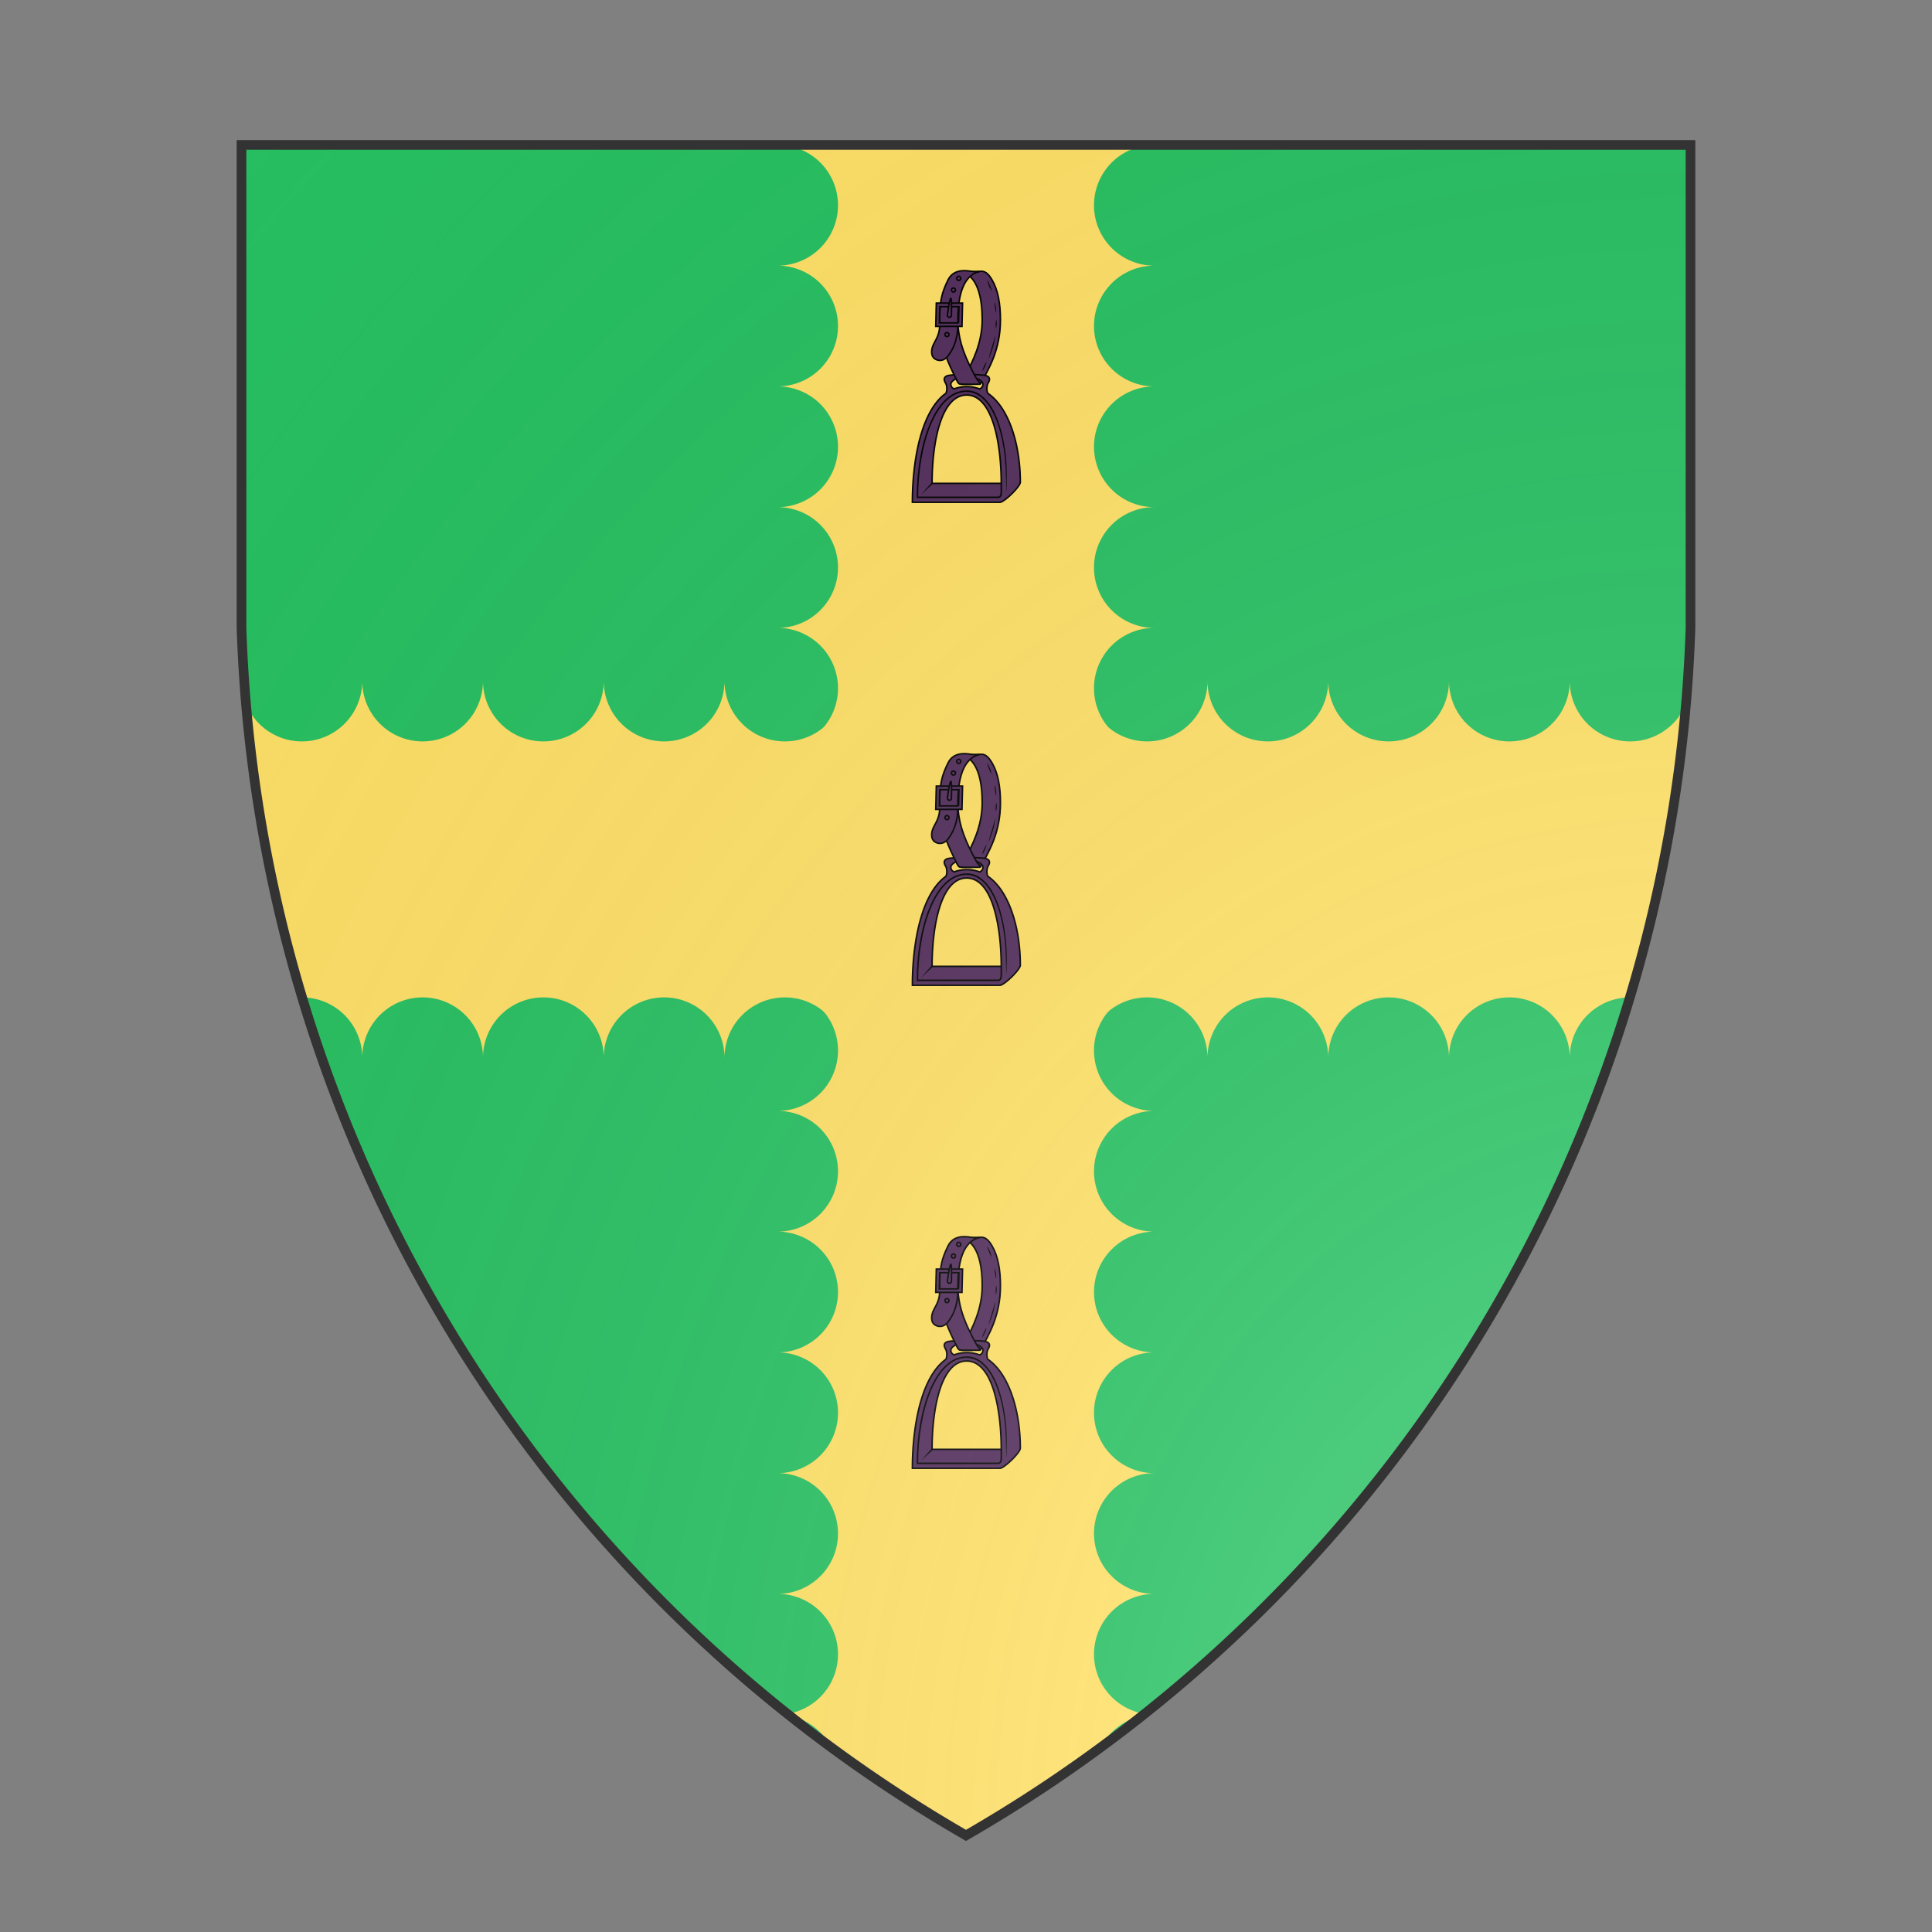 <svg id="coaworld_burg_166_burg_166_s0" width="500" height="500" viewBox="0 10 200 200" xmlns="http://www.w3.org/2000/svg" xmlns:x="http://www.w3.org/1999/xlink"><rect x="0" y="10" width="200" height="200" fill="#808080" stroke="none"/><defs><clipPath id="heater_coaworld_burg_166_burg_166_s0"><path d="m25,25 h150 v50 a150,150,0,0,1,-75,125 a150,150,0,0,1,-75,-125 z"/></clipPath><g id="stirrup_coaworld_burg_166_burg_166_s0" stroke-width=".53"><g><path d="M105.05 99.03c2.76-5 6.83-11.61 6.83-22.01 0-5.65-.86-10.3-2.87-13.73-1.29-2.22-2.53-3.26-4.2-2.98-1.7.28-6.82 0-6.82 0 3.2.7 7.6 3.68 7.6 16.7 0 8.01-3.27 14.35-5.9 19.33"/><g stroke="none"><g><path d="M105.56 94.88c.46-1.04.99-1.95 1.53-3.4"/><path fill="#000" d="M105.56 94.88a7.48 7.48 0 0 1 .63-1.76 9.17 9.17 0 0 1 .9-1.64 7.4 7.4 0 0 1-.58 1.78l-.44.83a7.57 7.57 0 0 1-.51.79z"/></g><g><path d="M110.38 74.62c-.1-1.3-.28-2.53-.5-3.7"/><path fill="#000" d="M110.38 74.62c-.09-.3-.16-.61-.2-.91l-.17-.92-.1-.91c-.04-.32-.06-.62-.04-.94a8.38 8.38 0 0 1 .48 1.82c.03.31.07.61.07.93.02.3.02.61-.04.93z"/></g><g><path d="M110.35 79.97c.07-1 .12-2.02.12-3.04"/><path fill="#000" d="M110.35 79.97a5.8 5.8 0 0 1-.1-1.53l.06-.76c.04-.24.07-.5.14-.75.07.24.1.5.13.77.01.27.03.51.01.78l-.07.75c-.03.23-.08.5-.17.74z"/></g><g><path d="M107.74 90.67c.8-2.5 1.89-5.35 2.36-8.36"/><path fill="#000" d="M107.74 90.67c.16-.72.35-1.4.55-2.1l.63-2.09.62-2.07.56-2.1a20.63 20.63 0 0 1-.84 4.28c-.22.69-.44 1.39-.7 2.06-.25.69-.54 1.35-.82 2.02z"/></g><g><path d="M108.78 67.04a42.7 42.7 0 0 0-1.53-3.75"/><path fill="#000" d="M108.78 67.04a11.05 11.05 0 0 1-.88-1.82l-.35-.95c-.1-.31-.21-.63-.28-.98.2.28.38.56.54.86a14.64 14.64 0 0 1 .78 1.87c.07.35.16.68.2 1.02z"/></g></g></g><g class="secondary"><path d="M107.48 102.34a4.71 4.71 0 0 1-.02-3.11c.14-.36.35-.67.5-1 .13-.36.2-.75.06-1.1-.2-.5-.75-.77-1.28-.88-1.6-.31-3.7-.31-6.44-.31-2.75 0-4.84 0-6.44.31-.53.1-1.08.39-1.29.88-.14.35-.07.74.07 1.1s.35.66.5 1a4.66 4.66 0 0 1-.04 3.13c-8.52 6.04-11.6 23.02-11.6 37.63h30.18c1.5 0 7.06-5.44 7.06-6.92 0-12.74-3.8-25.64-11.26-30.73zm-11.16-4.82.3-.1c.3.6.69 1.54 1.16 1.7.56.18.92.16 2.52.16s1.95.02 2.51-.16c.48-.14.87-1.1 1.17-1.7l.3.1c.6.25 1.56 1 1.56 1.69 0 .74-.39 1.4-1.18 1.65a12.62 12.62 0 0 0-8.74-.01 1.65 1.65 0 0 1-1.15-1.64c0-.69.95-1.44 1.55-1.7zm-8.03 35.94c0-13.85 3.03-30.48 11.94-30.48 8.9 0 11.93 16.63 11.93 30.48H88.29z"/><g stroke="none" fill="#000"><path d="M100.24 101.37a7.92 7.92 0 0 1 4.83 1.6c1.4 1 2.51 2.31 3.45 3.72.91 1.4 1.65 2.94 2.27 4.5a38.8 38.8 0 0 1 1.53 4.8 60.8 60.8 0 0 1 1.74 14.92c-.02 1.67-.05 3.32-.1 5h-.06l-.07-2.5-.05-2.5a93.4 93.4 0 0 0-.26-4.98 59.9 59.9 0 0 0-1.64-9.83 39.95 39.95 0 0 0-1.55-4.71 25.29 25.29 0 0 0-2.25-4.4 13.1 13.1 0 0 0-3.31-3.57 8.57 8.57 0 0 0-3.31-1.4c-.4-.05-.8-.08-1.2-.08v-.57z"/></g><path fill="none" d="M112.18 133.46v2.97c0 1.02-.21 1.85-1.2 1.85H83.24c0-18.14 6.11-36.64 17-36.64"/><g stroke="none" fill="#000"><polygon points="88.49 133.65 84.44 137.4 88.1 133.28"/></g></g><path d="m103.1 96.36.82 1.39c.2.33 1.13 1.28 1.13 1.28-.1.23-.25.23-.48.23h-4.33c-1.39 0-1.98 0-2.48-.16-.4-.12-.72-.84-.98-1.35-2.68-5.26-5.86-11.64-5.86-20.73 0-6.45.72-9.33 2.87-13.73 1.83-3.77 5.9-3.33 7.6-3.05 1.69.28 3.41.07 3.41.07-3.2.7-7.6 3.68-7.6 16.7-.02 8.01 3.27 14.35 5.9 19.35z"/><path d="M97.18 78.76c0 5.44-1.88 8.8-3.48 10.86-1.04 1.33-2.71 1.83-4.2 1.02-1.86-.99-1.58-3.63-.5-5.55 1.35-2.43 1.92-3.92 1.92-6.33"/><circle cx="93.43" cy="82.12" r=".7"/><path class="secondary" d="M97.43 78.09H90.8l.14-5.6h6.62l-.14 5.6zm1.37-6.83h-9.04l-.2 8.03h9.05l.2-8.03z"/><circle cx="95.67" cy="66.75" r=".7"/><circle cx="97.5" cy="62.72" r=".7"/><path class="secondary" d="M94.98 75.4a.7.7 0 0 1-.63.75.7.7 0 0 1-.76-.63c-.03-.39.8-5.88 1.18-5.91s.18 5.4.21 5.79z"/></g><radialGradient id="backlight" cx="100%" cy="100%" r="150%"><stop stop-color="#fff" stop-opacity=".3" offset="0"/><stop stop-color="#fff" stop-opacity=".15" offset=".25"/><stop stop-color="#000" stop-opacity="0" offset="1"/></radialGradient></defs><g clip-path="url(#heater_coaworld_burg_166_burg_166_s0)"><rect x="0" y="0" width="200" height="200" fill="#26c061"/><g fill="#ffe066" stroke="none"><path d="m 0,115 v -20 a 6.25,6.25 0 0 0 12.5,0a 6.25,6.25 0 0 0 12.5,0a 6.25,6.25 0 0 0 12.5,0a 6.25,6.25 0 0 0 12.5,0a 6.25,6.25 0 0 0 12.5,0a 6.25,6.25 0 0 0 12.5,0a 6.25,6.25 0 0 0 12.5,0a 6.25,6.25 0 0 0 12.5,0a 6.25,6.25 0 0 0 12.5,0a 6.25,6.25 0 0 0 12.5,0a 6.25,6.25 0 0 0 12.5,0a 6.25,6.25 0 0 0 12.5,0a 6.25,6.25 0 0 0 12.5,0a 6.25,6.25 0 0 0 12.5,0a 6.25,6.25 0 0 0 12.5,0a 6.25,6.25 0 0 0 12.5,0 v 20" transform="translate(0 -14.5)"/><path d="m 0,115 v -20 a 6.25,6.25 0 0 0 12.5,0a 6.25,6.25 0 0 0 12.5,0a 6.25,6.25 0 0 0 12.5,0a 6.25,6.25 0 0 0 12.5,0a 6.25,6.25 0 0 0 12.5,0a 6.25,6.25 0 0 0 12.5,0a 6.25,6.25 0 0 0 12.5,0a 6.25,6.25 0 0 0 12.5,0a 6.25,6.25 0 0 0 12.5,0a 6.25,6.25 0 0 0 12.5,0a 6.25,6.25 0 0 0 12.5,0a 6.25,6.25 0 0 0 12.5,0a 6.25,6.25 0 0 0 12.5,0a 6.25,6.25 0 0 0 12.5,0a 6.25,6.25 0 0 0 12.5,0a 6.25,6.25 0 0 0 12.5,0 v 20" transform="rotate(180 100 100) translate(0 -14.5)"/><path d="m 0,115 v -20 a 6.25,6.25 0 0 0 12.5,0a 6.25,6.25 0 0 0 12.5,0a 6.25,6.25 0 0 0 12.5,0a 6.25,6.25 0 0 0 12.5,0a 6.25,6.25 0 0 0 12.5,0a 6.25,6.25 0 0 0 12.5,0a 6.25,6.25 0 0 0 12.5,0a 6.25,6.25 0 0 0 12.5,0a 6.25,6.25 0 0 0 12.5,0a 6.25,6.25 0 0 0 12.5,0a 6.25,6.25 0 0 0 12.5,0a 6.25,6.25 0 0 0 12.5,0a 6.25,6.25 0 0 0 12.5,0a 6.25,6.25 0 0 0 12.5,0a 6.25,6.25 0 0 0 12.5,0a 6.25,6.25 0 0 0 12.5,0 v 20" transform="rotate(-90 100 100) translate(0 -14.5)"/><path d="m 0,115 v -20 a 6.25,6.25 0 0 0 12.5,0a 6.25,6.25 0 0 0 12.5,0a 6.25,6.25 0 0 0 12.5,0a 6.25,6.25 0 0 0 12.5,0a 6.25,6.25 0 0 0 12.5,0a 6.25,6.25 0 0 0 12.5,0a 6.25,6.25 0 0 0 12.5,0a 6.25,6.25 0 0 0 12.5,0a 6.25,6.25 0 0 0 12.5,0a 6.25,6.25 0 0 0 12.5,0a 6.25,6.25 0 0 0 12.5,0a 6.25,6.25 0 0 0 12.5,0a 6.25,6.25 0 0 0 12.5,0a 6.25,6.25 0 0 0 12.5,0a 6.25,6.25 0 0 0 12.5,0a 6.25,6.25 0 0 0 12.5,0 v 20" transform="rotate(-270 100 100) translate(0 -14.5)"/></g><g fill="#522d5b" stroke="#000"><style>
      g.secondary,path.secondary {fill: #522d5b;}
      g.tertiary,path.tertiary {fill: #522d5b;}
    </style><use x:href="#stirrup_coaworld_burg_166_burg_166_s0" transform="translate(70 20) scale(0.3)"/><use x:href="#stirrup_coaworld_burg_166_burg_166_s0" transform="translate(70 70) scale(0.3)"/><use x:href="#stirrup_coaworld_burg_166_burg_166_s0" transform="translate(70 120) scale(0.3)"/></g></g><path d="m25,25 h150 v50 a150,150,0,0,1,-75,125 a150,150,0,0,1,-75,-125 z" fill="url(#backlight)" stroke="#333"/></svg>